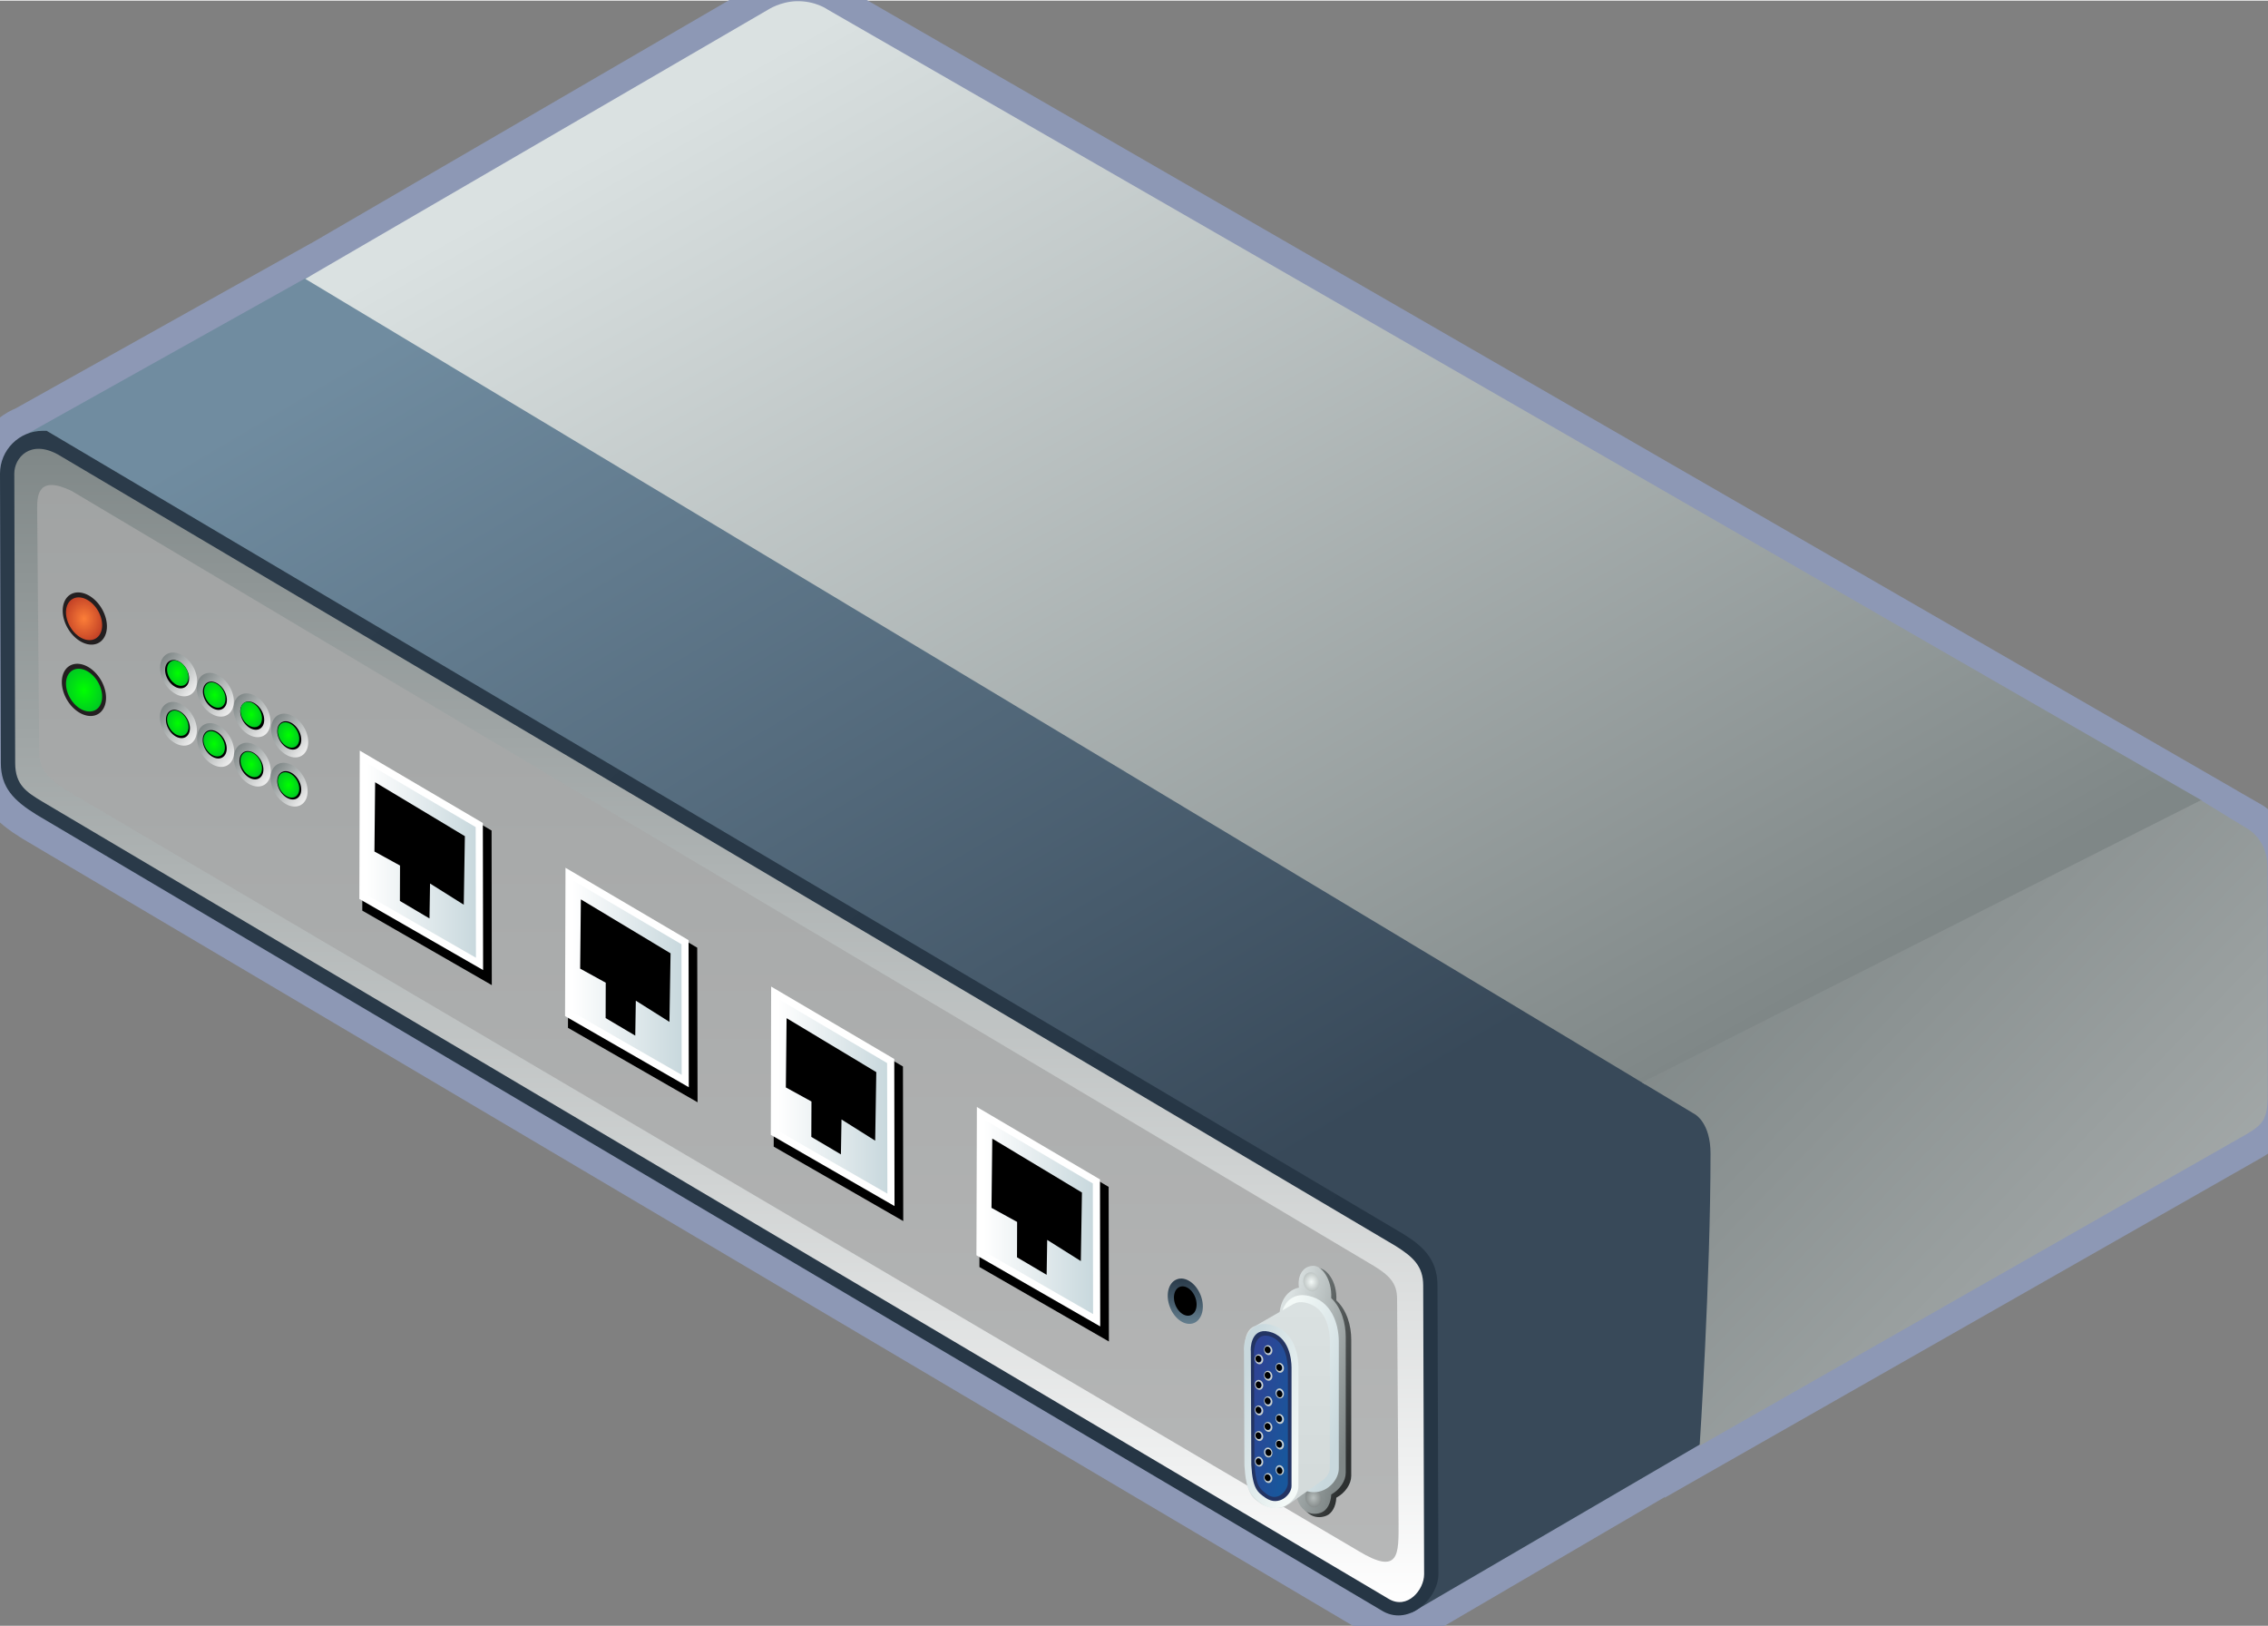 <svg xmlns="http://www.w3.org/2000/svg" xmlns:xlink="http://www.w3.org/1999/xlink" version="1.1" width="0.848" height="0.608" viewBox="0 0 61.086 43.763">
  <rect x="0" y="0" width="61.086" height="43.763" fill="#808080" stroke="none"/>
  <title><![CDATA[Load Balancer 3D]]></title>
  <g transform=" scale(1) ">
    <path xmlns="http://www.w3.org/2000/svg" d="  M61.078,29.314 C61.077,29.093 61.078,23.361 61.072,23.283 C61.048,22.539 60.49,22.274 60.49,22.274 L59.261,21.57 L59.263,21.566 L22.291,0.241 C22.291,0.241 21.962,0.001 21.444,0.016 C21.017,0.029 20.693,0.241 20.693,0.241 L8.363,7.411 L8.353,7.405 L0.747,11.658 C0.31,11.823 0,12.244 0,12.737 L0.023,20.527 C0.023,21.185 0.361,21.535 0.986,21.922 L37.263,43.38 C37.668,43.599 38.135,43.349 38.179,43.321 L45.782,38.876 C45.78,38.9 45.778,38.915 45.778,38.915 L60.49,30.535 C61.023,30.231 61.086,30.052 61.078,29.314 Z" style="stroke-width: 1.5; stroke: #8d98b5; stroke-dasharray: none; stroke-linecap: butt; stroke-linejoin: miter; fill: none; "/>
    <defs xmlns="http://www.w3.org/2000/svg" xmlns:xlink="http://www.w3.org/1999/xlink">
      <linearGradient id="grad3859">
        <stop offset="0%" stop-color="#384959" stop-opacity="1"/>
        <stop offset="100%" stop-color="#708ca0" stop-opacity="1"/>
      </linearGradient>
      <linearGradient xlink:href="#grad3859" id="grad3860" x1="0" y1="0" x2="0" y2="1" gradientTransform="rotate(135 .5 .5)" gradientUnits="objectBoundingBox">
  </linearGradient>
    </defs>
    <path xmlns="http://www.w3.org/2000/svg" d="  M8.353,7.405 L0.737,11.663 L36.437,32.887 L44.288,28.975 L8.353,7.405 Z" style="fill-rule: evenodd; fill: url(#grad3860); "/>
    <defs xmlns="http://www.w3.org/2000/svg" xmlns:xlink="http://www.w3.org/1999/xlink">
      <linearGradient id="grad3861">
        <stop offset="0%" stop-color="#384959" stop-opacity="1"/>
        <stop offset="100%" stop-color="#384959" stop-opacity="1"/>
      </linearGradient>
      <linearGradient xlink:href="#grad3861" id="grad3862" x1="0" y1="0" x2="0" y2="1" gradientTransform="rotate(135 .5 .5)" gradientUnits="objectBoundingBox">
  </linearGradient>
    </defs>
    <path xmlns="http://www.w3.org/2000/svg" d="  M38.519,42.736 C38.519,42.736 38.313,38.188 38.313,34.802 C38.313,33.98 37.901,33.753 37.901,33.753 L36.437,32.888 L36.389,32.912 L37.889,33.794 C37.889,33.794 38.3,34.022 38.3,34.843 C38.3,38.23 38.48,42.356 38.48,42.356 C38.48,42.356 38.563,42.869 38.081,43.375 C38.477,43.11 38.519,42.736 38.519,42.736 Z" style="fill-rule: evenodd; fill: url(#grad3862); "/>
    <defs xmlns="http://www.w3.org/2000/svg" xmlns:xlink="http://www.w3.org/1999/xlink">
      <linearGradient id="grad3863">
        <stop offset="0%" stop-color="#384959" stop-opacity="1"/>
        <stop offset="100%" stop-color="#384959" stop-opacity="1"/>
      </linearGradient>
      <linearGradient xlink:href="#grad3863" id="grad3864" x1="0" y1="0" x2="0" y2="1" gradientTransform="rotate(135 .5 .5)" gradientUnits="objectBoundingBox">
  </linearGradient>
    </defs>
    <path xmlns="http://www.w3.org/2000/svg" d="  M46.187,30.557 C46.108,30.192 45.96,29.998 45.842,29.897 L44.224,28.976 L36.373,32.888 L37.837,33.753 C37.837,33.753 38.249,33.98 38.249,34.802 C38.249,38.188 38.456,42.736 38.456,42.736 C38.456,42.736 38.416,43.139 38.02,43.405 C38.015,43.41 38.018,43.408 38.014,43.414 L46.064,38.718 C46.069,38.507 46.209,32.879 46.23,31.179 C46.234,30.924 46.215,30.721 46.187,30.557 Z" style="fill-rule: evenodd; fill: url(#grad3864); "/>
    <defs xmlns="http://www.w3.org/2000/svg" xmlns:xlink="http://www.w3.org/1999/xlink">
      <linearGradient id="grad3865">
        <stop offset="0%" stop-color="#263645" stop-opacity="1"/>
        <stop offset="100%" stop-color="#2b3b4a" stop-opacity="1"/>
      </linearGradient>
      <linearGradient xlink:href="#grad3865" id="grad3866" x1="0" y1="0" x2="0" y2="1" gradientTransform="rotate(135 .5 .5)" gradientUnits="objectBoundingBox">
  </linearGradient>
    </defs>
    <path xmlns="http://www.w3.org/2000/svg" d="  M0.986,21.923 C0.361,21.536 0.023,21.186 0.023,20.528 L0,12.738 C0,12.101 0.516,11.584 1.153,11.584 L1.256,11.584 L37.781,33.203 C38.261,33.501 38.717,33.848 38.717,34.598 L38.742,42.374 C38.742,43.011 37.972,43.763 37.263,43.381 L0.986,21.923 Z" style="fill-rule: evenodd; fill: url(#grad3866); "/>
    <defs xmlns="http://www.w3.org/2000/svg" xmlns:xlink="http://www.w3.org/1999/xlink">
      <linearGradient id="grad3867">
        <stop offset="0%" stop-color="#ffffff" stop-opacity="1"/>
        <stop offset="100%" stop-color="#7f8787" stop-opacity="1"/>
      </linearGradient>
      <linearGradient xlink:href="#grad3867" id="grad3868" x1="0" y1="0" x2="0" y2="1" gradientTransform="rotate(180 .5 .5)" gradientUnits="objectBoundingBox">
  </linearGradient>
    </defs>
    <path xmlns="http://www.w3.org/2000/svg" d="  M38.357,42.375 C38.357,42.8 37.904,43.334 37.408,43.042 L1.153,21.577 C0.716,21.315 0.409,21.124 0.409,20.528 L0.385,12.736 C0.385,12.312 0.811,11.812 1.557,12.22 L37.589,33.535 C38.059,33.83 38.332,34.077 38.332,34.598 L38.357,42.375 Z" style="fill-rule: evenodd; fill: url(#grad3868); "/>
    <defs xmlns="http://www.w3.org/2000/svg" xmlns:xlink="http://www.w3.org/1999/xlink">
      <linearGradient id="grad3869">
        <stop offset="0%" stop-color="#a7a8a8" stop-opacity="0.82"/>
        <stop offset="100%" stop-color="#a7a8a8" stop-opacity="0.82"/>
      </linearGradient>
      <linearGradient xlink:href="#grad3869" id="grad3870" x1="0" y1="0" x2="0" y2="1" gradientTransform="rotate(135 .5 .5)" gradientUnits="objectBoundingBox">
  </linearGradient>
    </defs>
    <path xmlns="http://www.w3.org/2000/svg" d="  M37.669,41.001 C37.669,41.816 37.703,42.426 36.584,41.746 L1.761,21.248 C1.355,20.976 1.056,20.739 1.056,20.249 L1.001,13.684 C1.001,13.335 1.015,12.763 1.931,13.204 L37.019,34.082 C37.405,34.323 37.629,34.528 37.629,34.955 L37.669,41.001 Z" style="fill-rule: evenodd; fill: url(#grad3870); "/>
    <defs xmlns="http://www.w3.org/2000/svg" xmlns:xlink="http://www.w3.org/1999/xlink">
      <linearGradient id="grad3871">
        <stop offset="0%" stop-color="#dae1e1" stop-opacity="1"/>
        <stop offset="100%" stop-color="#7f8787" stop-opacity="1"/>
      </linearGradient>
      <linearGradient xlink:href="#grad3871" id="grad3872" x1="0" y1="0" x2="0" y2="1" gradientTransform="rotate(315 .5 .5)" gradientUnits="objectBoundingBox">
  </linearGradient>
    </defs>
    <path xmlns="http://www.w3.org/2000/svg" d="  M22.291,0.24 C22.291,0.24 21.962,0 21.444,0.015 C21.017,0.029 20.693,0.24 20.693,0.24 L8.222,7.492 L44.319,29.189 L59.313,21.544 L22.291,0.24 Z" style="fill-rule: evenodd; fill: url(#grad3872); "/>
    <defs xmlns="http://www.w3.org/2000/svg" xmlns:xlink="http://www.w3.org/1999/xlink">
      <linearGradient id="grad3873">
        <stop offset="0%" stop-color="#a7acac" stop-opacity="1"/>
        <stop offset="100%" stop-color="#7f8787" stop-opacity="1"/>
      </linearGradient>
      <linearGradient xlink:href="#grad3873" id="grad3874" x1="0" y1="0" x2="0" y2="1" gradientTransform="rotate(135 .5 .5)" gradientUnits="objectBoundingBox">
  </linearGradient>
    </defs>
    <path xmlns="http://www.w3.org/2000/svg" d="  M46.071,31.044 C46.071,34.441 45.778,38.915 45.778,38.915 L60.49,30.535 C61.023,30.231 61.086,30.052 61.078,29.314 C61.076,29.093 61.078,23.36 61.071,23.282 C61.047,22.538 60.489,22.273 60.489,22.273 L59.278,21.532 L44.226,29.133 L45.656,29.992 C45.656,29.992 46.071,30.219 46.071,31.044 Z" style="fill-rule: evenodd; fill: url(#grad3874); "/>
    <defs xmlns="http://www.w3.org/2000/svg" xmlns:xlink="http://www.w3.org/1999/xlink">
      <linearGradient id="grad3875">
        <stop offset="0%" stop-color="#2d3030" stop-opacity="1"/>
        <stop offset="100%" stop-color="#7f8787" stop-opacity="1"/>
      </linearGradient>
      <linearGradient xlink:href="#grad3875" id="grad3876" x1="0" y1="0" x2="0" y2="1" gradientTransform="rotate(135 .5 .5)" gradientUnits="objectBoundingBox">
  </linearGradient>
    </defs>
    <path xmlns="http://www.w3.org/2000/svg" d="  M35.993,35 C35.993,35 35.993,34.999 35.993,34.999 C36.017,34.483 35.726,34.128 35.497,34.128 C35.268,34.128 35.087,34.3 35.087,34.612 C35.087,34.648 35.09,34.682 35.095,34.717 C34.944,34.748 34.816,34.827 34.722,34.949 C34.568,35.149 34.541,35.419 34.553,35.551 L34.569,39.074 L34.57,39.086 C34.612,39.76 34.753,39.992 35.033,40.194 C35.017,40.303 35.03,40.421 35.083,40.531 C35.22,40.816 35.489,40.897 35.727,40.798 C35.87,40.741 35.982,40.554 35.992,40.315 C36.235,40.184 36.394,39.944 36.394,39.729 L36.394,36.056 C36.394,35.684 36.281,35.273 35.993,35 Z" style="fill-rule: evenodd; fill: url(#grad3876); "/>
    <defs xmlns="http://www.w3.org/2000/svg" xmlns:xlink="http://www.w3.org/1999/xlink">
      <linearGradient id="grad3877">
        <stop offset="0%" stop-color="#7f8787" stop-opacity="1"/>
        <stop offset="100%" stop-color="#dae1e1" stop-opacity="1"/>
      </linearGradient>
      <linearGradient xlink:href="#grad3877" id="grad3878" x1="0" y1="0" x2="0" y2="1" gradientTransform="rotate(135 .5 .5)" gradientUnits="objectBoundingBox">
  </linearGradient>
    </defs>
    <path xmlns="http://www.w3.org/2000/svg" d="  M35.855,34.938 C35.855,34.938 35.855,34.938 35.855,34.937 C35.88,34.424 35.597,34.07 35.376,34.07 C35.154,34.07 34.977,34.242 34.977,34.552 C34.977,34.588 34.981,34.622 34.986,34.656 C34.84,34.688 34.717,34.766 34.624,34.888 C34.476,35.086 34.45,35.355 34.462,35.487 L34.477,38.992 L34.477,39.005 C34.519,39.676 34.655,39.906 34.927,40.106 C34.911,40.216 34.924,40.333 34.975,40.443 C35.11,40.726 35.366,40.806 35.599,40.709 C35.739,40.651 35.846,40.465 35.856,40.227 C36.091,40.096 36.246,39.859 36.246,39.644 L36.246,35.988 C36.245,35.618 36.135,35.209 35.855,34.938 Z" style="fill-rule: evenodd; fill: url(#grad3878); "/>
    <defs xmlns="http://www.w3.org/2000/svg">
      <radialGradient id="grad3879" cx="50%" cy="50%" r="100%">
        <stop offset="0%" stop-color="#f3f9f7" stop-opacity="1"/>
        <stop offset="100%" stop-color="#7f8787" stop-opacity="1"/>
      </radialGradient>
    </defs>
    <path xmlns="http://www.w3.org/2000/svg" d="  M35.527,34.444 C35.489,34.306 35.364,34.219 35.252,34.251 C35.138,34.282 35.077,34.42 35.115,34.559 C35.153,34.697 35.277,34.783 35.39,34.753 C35.504,34.721 35.565,34.583 35.527,34.444 Z" style="fill-rule: evenodd; fill: url(#grad3879); "/>
    <defs xmlns="http://www.w3.org/2000/svg">
      <radialGradient id="grad3880" cx="50%" cy="50%" r="100%">
        <stop offset="0%" stop-color="#b7bebd" stop-opacity="1"/>
        <stop offset="100%" stop-color="#4d5252" stop-opacity="1"/>
      </radialGradient>
    </defs>
    <path xmlns="http://www.w3.org/2000/svg" d="  M35.578,40.261 C35.54,40.123 35.418,40.036 35.304,40.068 C35.19,40.099 35.13,40.237 35.168,40.376 C35.206,40.514 35.329,40.6 35.442,40.569 C35.557,40.538 35.618,40.4 35.578,40.261 Z" style="fill-rule: evenodd; fill: url(#grad3880); "/>
    <defs xmlns="http://www.w3.org/2000/svg" xmlns:xlink="http://www.w3.org/1999/xlink">
      <linearGradient id="grad3881">
        <stop offset="0%" stop-color="#c8d8dd" stop-opacity="1"/>
        <stop offset="100%" stop-color="#f3f9f7" stop-opacity="1"/>
      </linearGradient>
      <linearGradient xlink:href="#grad3881" id="grad3882" x1="0" y1="0" x2="0" y2="1" gradientTransform="rotate(135 .5 .5)" gradientUnits="objectBoundingBox">
  </linearGradient>
    </defs>
    <path xmlns="http://www.w3.org/2000/svg" d="  M35.389,40.166 C35.258,40.166 35.128,40.124 35.008,40.042 C34.697,39.829 34.544,39.65 34.503,38.933 L34.502,38.921 L34.489,35.649 C34.477,35.526 34.502,35.274 34.632,35.09 C34.74,34.939 34.895,34.859 35.083,34.859 C35.136,34.859 35.192,34.866 35.252,34.88 C35.847,35.013 36.059,35.606 36.059,36.116 L36.059,39.53 C36.059,39.825 35.766,40.166 35.389,40.166 Z" style="fill-rule: evenodd; fill: url(#grad3882); "/>
    <defs xmlns="http://www.w3.org/2000/svg" xmlns:xlink="http://www.w3.org/1999/xlink">
      <linearGradient id="grad3883">
        <stop offset="0%" stop-color="#d3dada" stop-opacity="1"/>
        <stop offset="100%" stop-color="#dae1e1" stop-opacity="1"/>
      </linearGradient>
      <linearGradient xlink:href="#grad3883" id="grad3884" x1="0" y1="0" x2="0" y2="1" gradientTransform="rotate(180 .5 .5)" gradientUnits="objectBoundingBox">
  </linearGradient>
    </defs>
    <path xmlns="http://www.w3.org/2000/svg" d="  M35.164,35.062 C35.031,35.033 34.932,35.049 34.857,35.09 L34.857,35.087 L33.824,35.681 L33.824,35.684 C33.521,35.765 33.522,36.198 33.532,36.233 L33.545,39.546 C33.585,40.214 33.723,40.314 33.965,40.474 C34.146,40.594 34.47,40.624 34.606,40.548 L34.772,40.45 L35.557,39.886 C35.57,39.878 35.582,39.872 35.593,39.865 L35.594,39.865 C35.728,39.779 35.817,39.637 35.817,39.52 L35.817,36.076 C35.816,35.837 35.746,35.19 35.164,35.062 Z" style="fill-rule: evenodd; fill: url(#grad3884); "/>
    <defs xmlns="http://www.w3.org/2000/svg" xmlns:xlink="http://www.w3.org/1999/xlink">
      <linearGradient id="grad3885">
        <stop offset="0%" stop-color="#c8d8dd" stop-opacity="1"/>
        <stop offset="100%" stop-color="#f3f9f7" stop-opacity="1"/>
      </linearGradient>
      <linearGradient xlink:href="#grad3885" id="grad3886" x1="0" y1="0" x2="0" y2="1" gradientTransform="rotate(315 .5 .5)" gradientUnits="objectBoundingBox">
  </linearGradient>
    </defs>
    <path xmlns="http://www.w3.org/2000/svg" d="  M34.346,40.597 C34.222,40.597 34.103,40.559 33.991,40.482 C33.697,40.282 33.555,40.115 33.517,39.446 L33.517,39.434 L33.505,36.373 C33.494,36.259 33.516,36.023 33.639,35.851 C33.739,35.71 33.885,35.636 34.06,35.636 C34.109,35.636 34.163,35.642 34.217,35.654 C34.775,35.779 34.972,36.334 34.972,36.812 L34.972,40.004 C34.972,40.278 34.7,40.597 34.346,40.597 Z" style="fill-rule: evenodd; fill: url(#grad3886); "/>
    <path xmlns="http://www.w3.org/2000/svg" d="  M34.786,40.004 C34.786,40.231 34.445,40.562 34.093,40.322 C33.868,40.169 33.739,40.073 33.702,39.434 L33.69,36.366 C33.678,36.326 33.678,35.728 34.177,35.842 C34.721,35.963 34.786,36.584 34.786,36.812 L34.786,40.004 L34.786,40.004 Z" style="fill-rule: evenodd; fill: #233463; "/>
    <defs xmlns="http://www.w3.org/2000/svg" xmlns:xlink="http://www.w3.org/1999/xlink">
      <linearGradient id="grad3887">
        <stop offset="0%" stop-color="#2e4495" stop-opacity="1"/>
        <stop offset="100%" stop-color="#18579c" stop-opacity="1"/>
      </linearGradient>
      <linearGradient xlink:href="#grad3887" id="grad3888" x1="0" y1="0" x2="0" y2="1" gradientTransform="rotate(315 .5 .5)" gradientUnits="objectBoundingBox">
  </linearGradient>
    </defs>
    <path xmlns="http://www.w3.org/2000/svg" d="  M34.688,39.912 C34.688,40.129 34.405,40.444 34.111,40.214 C33.923,40.07 33.816,39.978 33.786,39.371 L33.776,36.461 C33.765,36.423 33.765,35.855 34.181,35.962 C34.633,36.078 34.688,36.667 34.688,36.884 L34.688,39.912 L34.688,39.912 Z" style="fill-rule: evenodd; fill: url(#grad3888); "/>
    <defs xmlns="http://www.w3.org/2000/svg">
      <radialGradient id="grad3889" cx="50%" cy="50%" r="100%">
        <stop offset="0%" stop-color="#f3f9f7" stop-opacity="1"/>
        <stop offset="100%" stop-color="#7f8787" stop-opacity="1"/>
      </radialGradient>
    </defs>
    <path xmlns="http://www.w3.org/2000/svg" d="  M34.019,39.313 C33.998,39.24 33.934,39.195 33.875,39.212 C33.815,39.227 33.784,39.3 33.803,39.372 C33.824,39.446 33.889,39.489 33.947,39.473 C34.006,39.458 34.039,39.384 34.019,39.313 Z M33.93,39.427 C33.89,39.438 33.847,39.407 33.834,39.358 C33.82,39.31 33.842,39.262 33.881,39.251 C33.921,39.239 33.965,39.269 33.978,39.319 C33.991,39.367 33.971,39.416 33.93,39.427 Z" style="fill-rule: evenodd; fill: url(#grad3889); "/>
    <path xmlns="http://www.w3.org/2000/svg" d="  M33.873,39.258 A0.091,0.073 74.561 1,1 33.826,39.365 A0.091,0.073 74.561 0,1 33.873,39.258 Z" style="fill-rule: evenodd; fill: #000000; "/>
    <defs xmlns="http://www.w3.org/2000/svg">
      <radialGradient id="grad3890" cx="50%" cy="50%" r="100%">
        <stop offset="0%" stop-color="#f3f9f7" stop-opacity="1"/>
        <stop offset="100%" stop-color="#7f8787" stop-opacity="1"/>
      </radialGradient>
    </defs>
    <path xmlns="http://www.w3.org/2000/svg" d="  M34.019,38.623 C33.998,38.551 33.934,38.507 33.875,38.522 C33.815,38.538 33.784,38.611 33.803,38.684 C33.824,38.755 33.889,38.8 33.947,38.785 C34.006,38.769 34.039,38.695 34.019,38.623 Z M33.93,38.737 C33.89,38.749 33.847,38.719 33.834,38.669 C33.82,38.622 33.842,38.573 33.881,38.561 C33.921,38.55 33.965,38.58 33.978,38.629 C33.992,38.678 33.971,38.726 33.93,38.737 Z" style="fill-rule: evenodd; fill: url(#grad3890); "/>
    <path xmlns="http://www.w3.org/2000/svg" d="  M33.867,38.556 A0.091,0.074 74.621 1,1 33.82,38.663 A0.091,0.074 74.621 0,1 33.867,38.556 Z" style="fill-rule: evenodd; fill: #000000; "/>
    <defs xmlns="http://www.w3.org/2000/svg">
      <radialGradient id="grad3891" cx="50%" cy="50%" r="100%">
        <stop offset="0%" stop-color="#f3f9f7" stop-opacity="1"/>
        <stop offset="100%" stop-color="#7f8787" stop-opacity="1"/>
      </radialGradient>
    </defs>
    <path xmlns="http://www.w3.org/2000/svg" d="  M34.019,37.935 C33.998,37.863 33.934,37.817 33.875,37.834 C33.815,37.849 33.784,37.922 33.803,37.994 C33.824,38.067 33.889,38.112 33.947,38.096 C34.007,38.078 34.039,38.006 34.019,37.935 Z M33.93,38.049 C33.89,38.059 33.847,38.029 33.834,37.98 C33.82,37.933 33.842,37.884 33.881,37.873 C33.921,37.861 33.965,37.892 33.978,37.94 C33.992,37.989 33.971,38.037 33.93,38.049 Z" style="fill-rule: evenodd; fill: url(#grad3891); "/>
    <path xmlns="http://www.w3.org/2000/svg" d="  M33.867,37.867 A0.091,0.074 74.621 1,1 33.82,37.975 A0.091,0.074 74.621 0,1 33.867,37.867 Z" style="fill-rule: evenodd; fill: #000000; "/>
    <defs xmlns="http://www.w3.org/2000/svg">
      <radialGradient id="grad3892" cx="50%" cy="50%" r="100%">
        <stop offset="0%" stop-color="#f3f9f7" stop-opacity="1"/>
        <stop offset="100%" stop-color="#7f8787" stop-opacity="1"/>
      </radialGradient>
    </defs>
    <path xmlns="http://www.w3.org/2000/svg" d="  M34.019,37.246 C33.998,37.174 33.934,37.129 33.875,37.145 C33.815,37.161 33.784,37.233 33.803,37.305 C33.824,37.379 33.889,37.423 33.947,37.406 C34.007,37.39 34.039,37.318 34.019,37.246 Z M33.93,37.36 C33.89,37.371 33.847,37.34 33.834,37.291 C33.82,37.244 33.842,37.195 33.881,37.184 C33.921,37.172 33.965,37.203 33.978,37.252 C33.992,37.3 33.971,37.349 33.93,37.36 Z" style="fill-rule: evenodd; fill: url(#grad3892); "/>
    <path xmlns="http://www.w3.org/2000/svg" d="  M33.873,37.191 A0.091,0.073 74.561 1,1 33.826,37.298 A0.091,0.073 74.561 0,1 33.873,37.191 Z" style="fill-rule: evenodd; fill: #000000; "/>
    <defs xmlns="http://www.w3.org/2000/svg">
      <radialGradient id="grad3893" cx="50%" cy="50%" r="100%">
        <stop offset="0%" stop-color="#f3f9f7" stop-opacity="1"/>
        <stop offset="100%" stop-color="#7f8787" stop-opacity="1"/>
      </radialGradient>
    </defs>
    <path xmlns="http://www.w3.org/2000/svg" d="  M34.019,36.556 C33.998,36.484 33.934,36.44 33.875,36.456 C33.815,36.472 33.784,36.544 33.803,36.617 C33.824,36.689 33.889,36.733 33.947,36.718 C34.006,36.702 34.039,36.63 34.019,36.556 Z M33.93,36.67 C33.89,36.682 33.847,36.652 33.834,36.603 C33.82,36.555 33.842,36.506 33.881,36.494 C33.921,36.483 33.965,36.514 33.978,36.563 C33.992,36.612 33.971,36.661 33.93,36.67 Z" style="fill-rule: evenodd; fill: url(#grad3893); "/>
    <path xmlns="http://www.w3.org/2000/svg" d="  M33.867,36.489 A0.091,0.074 74.621 1,1 33.82,36.597 A0.091,0.074 74.621 0,1 33.867,36.489 Z" style="fill-rule: evenodd; fill: #000000; "/>
    <defs xmlns="http://www.w3.org/2000/svg">
      <radialGradient id="grad3894" cx="50%" cy="50%" r="100%">
        <stop offset="0%" stop-color="#f3f9f7" stop-opacity="1"/>
        <stop offset="100%" stop-color="#7f8787" stop-opacity="1"/>
      </radialGradient>
    </defs>
    <path xmlns="http://www.w3.org/2000/svg" d="  M34.577,39.541 C34.557,39.469 34.492,39.425 34.434,39.441 C34.374,39.457 34.343,39.529 34.362,39.602 C34.382,39.673 34.447,39.718 34.505,39.703 C34.565,39.686 34.596,39.614 34.577,39.541 Z M34.488,39.656 C34.447,39.667 34.405,39.638 34.391,39.589 C34.377,39.54 34.4,39.492 34.438,39.481 C34.477,39.469 34.52,39.499 34.535,39.548 C34.548,39.598 34.528,39.644 34.488,39.656 Z" style="fill-rule: evenodd; fill: url(#grad3894); "/>
    <path xmlns="http://www.w3.org/2000/svg" d="  M34.439,39.501 A0.091,0.074 74.502 1,1 34.392,39.608 A0.091,0.074 74.502 0,1 34.439,39.501 Z" style="fill-rule: evenodd; fill: #000000; "/>
    <defs xmlns="http://www.w3.org/2000/svg">
      <radialGradient id="grad3895" cx="50%" cy="50%" r="100%">
        <stop offset="0%" stop-color="#f3f9f7" stop-opacity="1"/>
        <stop offset="100%" stop-color="#7f8787" stop-opacity="1"/>
      </radialGradient>
    </defs>
    <path xmlns="http://www.w3.org/2000/svg" d="  M34.577,38.853 C34.557,38.78 34.492,38.736 34.434,38.752 C34.374,38.767 34.343,38.84 34.362,38.912 C34.382,38.985 34.447,39.03 34.505,39.014 C34.565,38.997 34.596,38.925 34.577,38.853 Z M34.488,38.967 C34.447,38.978 34.405,38.949 34.391,38.9 C34.377,38.851 34.4,38.803 34.438,38.791 C34.477,38.779 34.52,38.81 34.535,38.859 C34.548,38.908 34.528,38.956 34.488,38.967 Z" style="fill-rule: evenodd; fill: url(#grad3895); "/>
    <path xmlns="http://www.w3.org/2000/svg" d="  M34.425,38.786 A0.091,0.074 74.621 1,1 34.378,38.894 A0.091,0.074 74.621 0,1 34.425,38.786 Z" style="fill-rule: evenodd; fill: #000000; "/>
    <defs xmlns="http://www.w3.org/2000/svg">
      <radialGradient id="grad3896" cx="50%" cy="50%" r="100%">
        <stop offset="0%" stop-color="#f3f9f7" stop-opacity="1"/>
        <stop offset="100%" stop-color="#7f8787" stop-opacity="1"/>
      </radialGradient>
    </defs>
    <path xmlns="http://www.w3.org/2000/svg" d="  M34.577,38.164 C34.557,38.093 34.492,38.047 34.434,38.063 C34.374,38.079 34.343,38.151 34.362,38.223 C34.382,38.297 34.447,38.341 34.505,38.324 C34.565,38.309 34.596,38.236 34.577,38.164 Z M34.488,38.279 C34.447,38.29 34.405,38.26 34.391,38.21 C34.377,38.162 34.4,38.114 34.438,38.103 C34.477,38.091 34.52,38.122 34.535,38.17 C34.548,38.219 34.528,38.267 34.488,38.279 Z" style="fill-rule: evenodd; fill: url(#grad3896); "/>
    <path xmlns="http://www.w3.org/2000/svg" d="  M34.425,38.097 A0.091,0.074 74.621 1,1 34.378,38.205 A0.091,0.074 74.621 0,1 34.425,38.097 Z" style="fill-rule: evenodd; fill: #000000; "/>
    <defs xmlns="http://www.w3.org/2000/svg">
      <radialGradient id="grad3897" cx="50%" cy="50%" r="100%">
        <stop offset="0%" stop-color="#f3f9f7" stop-opacity="1"/>
        <stop offset="100%" stop-color="#7f8787" stop-opacity="1"/>
      </radialGradient>
    </defs>
    <path xmlns="http://www.w3.org/2000/svg" d="  M34.577,37.475 C34.557,37.403 34.492,37.358 34.434,37.375 C34.374,37.391 34.343,37.462 34.362,37.535 C34.382,37.608 34.447,37.651 34.505,37.636 C34.565,37.62 34.596,37.548 34.577,37.475 Z M34.488,37.589 C34.447,37.601 34.405,37.571 34.391,37.522 C34.377,37.474 34.4,37.425 34.438,37.414 C34.477,37.403 34.52,37.432 34.535,37.482 C34.548,37.531 34.528,37.578 34.488,37.589 Z" style="fill-rule: evenodd; fill: url(#grad3897); "/>
    <path xmlns="http://www.w3.org/2000/svg" d="  M34.439,37.434 A0.091,0.074 74.502 1,1 34.392,37.541 A0.091,0.074 74.502 0,1 34.439,37.434 Z" style="fill-rule: evenodd; fill: #000000; "/>
    <defs xmlns="http://www.w3.org/2000/svg">
      <radialGradient id="grad3898" cx="50%" cy="50%" r="100%">
        <stop offset="0%" stop-color="#f3f9f7" stop-opacity="1"/>
        <stop offset="100%" stop-color="#7f8787" stop-opacity="1"/>
      </radialGradient>
    </defs>
    <path xmlns="http://www.w3.org/2000/svg" d="  M34.577,36.786 C34.557,36.714 34.492,36.669 34.434,36.685 C34.374,36.702 34.343,36.774 34.362,36.846 C34.382,36.918 34.447,36.963 34.505,36.947 C34.565,36.931 34.596,36.858 34.577,36.786 Z M34.488,36.901 C34.447,36.912 34.405,36.882 34.391,36.833 C34.377,36.785 34.4,36.736 34.438,36.724 C34.477,36.713 34.52,36.743 34.535,36.792 C34.548,36.842 34.528,36.889 34.488,36.901 Z" style="fill-rule: evenodd; fill: url(#grad3898); "/>
    <path xmlns="http://www.w3.org/2000/svg" d="  M34.426,36.719 A0.091,0.075 74.621 1,1 34.378,36.827 A0.091,0.075 74.621 0,1 34.426,36.719 Z" style="fill-rule: evenodd; fill: #000000; "/>
    <defs xmlns="http://www.w3.org/2000/svg">
      <radialGradient id="grad3899" cx="50%" cy="50%" r="100%">
        <stop offset="0%" stop-color="#f3f9f7" stop-opacity="1"/>
        <stop offset="100%" stop-color="#7f8787" stop-opacity="1"/>
      </radialGradient>
    </defs>
    <path xmlns="http://www.w3.org/2000/svg" d="  M34.265,39.755 C34.245,39.682 34.181,39.637 34.123,39.654 C34.063,39.67 34.031,39.742 34.05,39.815 C34.069,39.887 34.135,39.931 34.194,39.916 C34.253,39.899 34.285,39.827 34.265,39.755 Z M34.176,39.869 C34.136,39.88 34.093,39.85 34.079,39.801 C34.066,39.753 34.087,39.704 34.127,39.694 C34.166,39.682 34.21,39.712 34.223,39.761 C34.237,39.81 34.216,39.858 34.176,39.869 Z" style="fill-rule: evenodd; fill: url(#grad3899); "/>
    <path xmlns="http://www.w3.org/2000/svg" d="  M34.114,39.688 A0.091,0.076 74.621 1,1 34.066,39.796 A0.091,0.076 74.621 0,1 34.114,39.688 Z" style="fill-rule: evenodd; fill: #000000; "/>
    <defs xmlns="http://www.w3.org/2000/svg">
      <radialGradient id="grad3900" cx="50%" cy="50%" r="100%">
        <stop offset="0%" stop-color="#f3f9f7" stop-opacity="1"/>
        <stop offset="100%" stop-color="#7f8787" stop-opacity="1"/>
      </radialGradient>
    </defs>
    <path xmlns="http://www.w3.org/2000/svg" d="  M34.265,39.068 C34.245,38.994 34.181,38.949 34.123,38.966 C34.063,38.982 34.031,39.054 34.05,39.126 C34.069,39.2 34.135,39.243 34.194,39.227 C34.253,39.212 34.285,39.139 34.265,39.068 Z M34.176,39.18 C34.136,39.191 34.093,39.161 34.079,39.112 C34.066,39.064 34.087,39.016 34.127,39.005 C34.166,38.993 34.21,39.024 34.223,39.073 C34.237,39.121 34.216,39.169 34.176,39.18 Z" style="fill-rule: evenodd; fill: url(#grad3900); "/>
    <path xmlns="http://www.w3.org/2000/svg" d="  M34.142,39.012 A0.091,0.076 74.687 1,1 34.093,39.12 A0.091,0.076 74.687 0,1 34.142,39.012 Z" style="fill-rule: evenodd; fill: #000000; "/>
    <defs xmlns="http://www.w3.org/2000/svg">
      <radialGradient id="grad3901" cx="50%" cy="50%" r="100%">
        <stop offset="0%" stop-color="#f3f9f7" stop-opacity="1"/>
        <stop offset="100%" stop-color="#7f8787" stop-opacity="1"/>
      </radialGradient>
    </defs>
    <path xmlns="http://www.w3.org/2000/svg" d="  M34.265,38.377 C34.245,38.306 34.181,38.261 34.123,38.276 C34.063,38.292 34.031,38.365 34.05,38.438 C34.069,38.51 34.135,38.554 34.194,38.539 C34.253,38.522 34.285,38.45 34.265,38.377 Z M34.176,38.492 C34.136,38.504 34.093,38.473 34.079,38.424 C34.066,38.375 34.087,38.327 34.127,38.315 C34.166,38.305 34.21,38.334 34.223,38.383 C34.237,38.433 34.216,38.48 34.176,38.492 Z" style="fill-rule: evenodd; fill: url(#grad3901); "/>
    <path xmlns="http://www.w3.org/2000/svg" d="  M34.114,38.309 A0.091,0.076 74.621 1,1 34.066,38.418 A0.091,0.076 74.621 0,1 34.114,38.309 Z" style="fill-rule: evenodd; fill: #000000; "/>
    <defs xmlns="http://www.w3.org/2000/svg">
      <radialGradient id="grad3902" cx="50%" cy="50%" r="100%">
        <stop offset="0%" stop-color="#f3f9f7" stop-opacity="1"/>
        <stop offset="100%" stop-color="#7f8787" stop-opacity="1"/>
      </radialGradient>
    </defs>
    <path xmlns="http://www.w3.org/2000/svg" d="  M34.265,37.689 C34.245,37.616 34.181,37.571 34.123,37.588 C34.063,37.603 34.031,37.676 34.05,37.748 C34.069,37.821 34.135,37.866 34.194,37.85 C34.253,37.832 34.285,37.76 34.265,37.689 Z M34.176,37.803 C34.136,37.813 34.093,37.784 34.079,37.735 C34.066,37.685 34.087,37.638 34.127,37.627 C34.166,37.615 34.21,37.645 34.223,37.694 C34.237,37.744 34.216,37.791 34.176,37.803 Z" style="fill-rule: evenodd; fill: url(#grad3902); "/>
    <path xmlns="http://www.w3.org/2000/svg" d="  M34.114,37.621 A0.091,0.076 74.621 1,1 34.066,37.729 A0.091,0.076 74.621 0,1 34.114,37.621 Z" style="fill-rule: evenodd; fill: #000000; "/>
    <defs xmlns="http://www.w3.org/2000/svg">
      <radialGradient id="grad3903" cx="50%" cy="50%" r="100%">
        <stop offset="0%" stop-color="#f3f9f7" stop-opacity="1"/>
        <stop offset="100%" stop-color="#7f8787" stop-opacity="1"/>
      </radialGradient>
    </defs>
    <path xmlns="http://www.w3.org/2000/svg" d="  M34.265,37.001 C34.245,36.927 34.181,36.883 34.123,36.899 C34.063,36.915 34.031,36.987 34.05,37.059 C34.069,37.133 34.135,37.177 34.194,37.161 C34.253,37.144 34.285,37.072 34.265,37.001 Z M34.176,37.113 C34.136,37.125 34.093,37.094 34.079,37.045 C34.066,36.998 34.087,36.949 34.127,36.938 C34.166,36.926 34.21,36.957 34.223,37.006 C34.237,37.054 34.216,37.102 34.176,37.113 Z" style="fill-rule: evenodd; fill: url(#grad3903); "/>
    <path xmlns="http://www.w3.org/2000/svg" d="  M34.114,36.933 A0.091,0.076 74.621 1,1 34.066,37.041 A0.091,0.076 74.621 0,1 34.114,36.933 Z" style="fill-rule: evenodd; fill: #000000; "/>
    <defs xmlns="http://www.w3.org/2000/svg">
      <radialGradient id="grad3904" cx="50%" cy="50%" r="100%">
        <stop offset="0%" stop-color="#f3f9f7" stop-opacity="1"/>
        <stop offset="100%" stop-color="#7f8787" stop-opacity="1"/>
      </radialGradient>
    </defs>
    <path xmlns="http://www.w3.org/2000/svg" d="  M34.265,36.31 C34.245,36.239 34.181,36.194 34.123,36.211 C34.063,36.227 34.031,36.298 34.05,36.37 C34.069,36.443 34.135,36.487 34.194,36.472 C34.253,36.455 34.285,36.383 34.265,36.31 Z M34.176,36.425 C34.136,36.437 34.093,36.406 34.079,36.357 C34.066,36.308 34.087,36.26 34.127,36.25 C34.166,36.238 34.21,36.268 34.223,36.317 C34.237,36.366 34.216,36.413 34.176,36.425 Z" style="fill-rule: evenodd; fill: url(#grad3904); "/>
    <path xmlns="http://www.w3.org/2000/svg" d="  M34.114,36.244 A0.091,0.076 74.621 1,1 34.066,36.352 A0.091,0.076 74.621 0,1 34.114,36.244 Z" style="fill-rule: evenodd; fill: #000000; "/>
    <defs xmlns="http://www.w3.org/2000/svg" xmlns:xlink="http://www.w3.org/1999/xlink">
      <linearGradient id="grad3905">
        <stop offset="0%" stop-color="#ededed" stop-opacity="1"/>
        <stop offset="100%" stop-color="#7f8787" stop-opacity="1"/>
      </linearGradient>
      <linearGradient xlink:href="#grad3905" id="grad3906" x1="0" y1="0" x2="0" y2="1" gradientTransform="rotate(135 .5 .5)" gradientUnits="objectBoundingBox">
  </linearGradient>
    </defs>
    <path xmlns="http://www.w3.org/2000/svg" d="  M7.178,20.348 C7.356,20.648 7.327,20.993 7.116,21.119 C6.906,21.242 6.592,21.101 6.414,20.799 C6.236,20.5 6.263,20.155 6.475,20.03 C6.686,19.905 7,20.047 7.178,20.348 Z" style="fill-rule: evenodd; fill: url(#grad3906); "/>
    <defs xmlns="http://www.w3.org/2000/svg" xmlns:xlink="http://www.w3.org/1999/xlink">
      <linearGradient id="grad3907">
        <stop offset="0%" stop-color="#ededed" stop-opacity="1"/>
        <stop offset="100%" stop-color="#7f8787" stop-opacity="1"/>
      </linearGradient>
      <linearGradient xlink:href="#grad3907" id="grad3908" x1="0" y1="0" x2="0" y2="1" gradientTransform="rotate(135 .5 .5)" gradientUnits="objectBoundingBox">
  </linearGradient>
    </defs>
    <path xmlns="http://www.w3.org/2000/svg" d="  M7.168,19.018 C7.347,19.319 7.319,19.664 7.109,19.79 C6.897,19.913 6.583,19.771 6.405,19.47 C6.227,19.171 6.254,18.826 6.467,18.701 C6.678,18.575 6.991,18.718 7.168,19.018 Z" style="fill-rule: evenodd; fill: url(#grad3908); "/>
    <defs xmlns="http://www.w3.org/2000/svg" xmlns:xlink="http://www.w3.org/1999/xlink">
      <linearGradient id="grad3909">
        <stop offset="0%" stop-color="#ededed" stop-opacity="1"/>
        <stop offset="100%" stop-color="#7f8787" stop-opacity="1"/>
      </linearGradient>
      <linearGradient xlink:href="#grad3909" id="grad3910" x1="0" y1="0" x2="0" y2="1" gradientTransform="rotate(135 .5 .5)" gradientUnits="objectBoundingBox">
  </linearGradient>
    </defs>
    <path xmlns="http://www.w3.org/2000/svg" d="  M8.185,19.564 C8.363,19.864 8.334,20.21 8.123,20.335 C7.912,20.459 7.599,20.317 7.42,20.015 C7.243,19.716 7.271,19.371 7.481,19.247 C7.693,19.12 8.007,19.265 8.185,19.564 Z" style="fill-rule: evenodd; fill: url(#grad3910); "/>
    <defs xmlns="http://www.w3.org/2000/svg" xmlns:xlink="http://www.w3.org/1999/xlink">
      <linearGradient id="grad3911">
        <stop offset="0%" stop-color="#ededed" stop-opacity="1"/>
        <stop offset="100%" stop-color="#7f8787" stop-opacity="1"/>
      </linearGradient>
      <linearGradient xlink:href="#grad3911" id="grad3912" x1="0" y1="0" x2="0" y2="1" gradientTransform="rotate(135 .5 .5)" gradientUnits="objectBoundingBox">
  </linearGradient>
    </defs>
    <path xmlns="http://www.w3.org/2000/svg" d="  M8.168,20.887 C8.346,21.188 8.318,21.532 8.107,21.658 C7.896,21.782 7.582,21.639 7.405,21.338 C7.228,21.039 7.254,20.695 7.465,20.57 C7.676,20.444 7.99,20.587 8.168,20.887 Z" style="fill-rule: evenodd; fill: url(#grad3912); "/>
    <defs xmlns="http://www.w3.org/2000/svg" xmlns:xlink="http://www.w3.org/1999/xlink">
      <linearGradient id="grad3913">
        <stop offset="0%" stop-color="#ededed" stop-opacity="1"/>
        <stop offset="100%" stop-color="#7f8787" stop-opacity="1"/>
      </linearGradient>
      <linearGradient xlink:href="#grad3913" id="grad3914" x1="0" y1="0" x2="0" y2="1" gradientTransform="rotate(135 .5 .5)" gradientUnits="objectBoundingBox">
  </linearGradient>
    </defs>
    <path xmlns="http://www.w3.org/2000/svg" d="  M6.189,19.82 C6.367,20.12 6.339,20.465 6.128,20.59 C5.918,20.714 5.605,20.572 5.426,20.27 C5.248,19.971 5.276,19.627 5.487,19.502 C5.699,19.376 6.012,19.52 6.189,19.82 Z" style="fill-rule: evenodd; fill: url(#grad3914); "/>
    <defs xmlns="http://www.w3.org/2000/svg" xmlns:xlink="http://www.w3.org/1999/xlink">
      <linearGradient id="grad3915">
        <stop offset="0%" stop-color="#ededed" stop-opacity="1"/>
        <stop offset="100%" stop-color="#7f8787" stop-opacity="1"/>
      </linearGradient>
      <linearGradient xlink:href="#grad3915" id="grad3916" x1="0" y1="0" x2="0" y2="1" gradientTransform="rotate(135 .5 .5)" gradientUnits="objectBoundingBox">
  </linearGradient>
    </defs>
    <path xmlns="http://www.w3.org/2000/svg" d="  M6.181,18.466 C6.359,18.766 6.332,19.111 6.12,19.236 C5.909,19.36 5.595,19.218 5.417,18.916 C5.239,18.616 5.266,18.272 5.478,18.148 C5.689,18.023 6.003,18.166 6.181,18.466 Z" style="fill-rule: evenodd; fill: url(#grad3916); "/>
    <defs xmlns="http://www.w3.org/2000/svg" xmlns:xlink="http://www.w3.org/1999/xlink">
      <linearGradient id="grad3917">
        <stop offset="0%" stop-color="#ededed" stop-opacity="1"/>
        <stop offset="100%" stop-color="#7f8787" stop-opacity="1"/>
      </linearGradient>
      <linearGradient xlink:href="#grad3917" id="grad3918" x1="0" y1="0" x2="0" y2="1" gradientTransform="rotate(135 .5 .5)" gradientUnits="objectBoundingBox">
  </linearGradient>
    </defs>
    <path xmlns="http://www.w3.org/2000/svg" d="  M5.193,17.919 C5.369,18.22 5.341,18.565 5.131,18.689 C4.919,18.814 4.607,18.671 4.428,18.37 C4.25,18.07 4.278,17.726 4.489,17.601 C4.7,17.476 5.014,17.618 5.193,17.919 Z" style="fill-rule: evenodd; fill: url(#grad3918); "/>
    <path xmlns="http://www.w3.org/2000/svg" d="  M8.039,20.985 A0.288,0.409 149.555 1,1 7.583,20.778 A0.288,0.409 149.555 0,1 8.039,20.985 Z" style="fill-rule: evenodd; fill: #000000; "/>
    <path xmlns="http://www.w3.org/2000/svg" d="  M7.018,20.444 A0.286,0.409 149.375 1,1 6.563,20.238 A0.286,0.409 149.375 0,1 7.018,20.444 Z" style="fill-rule: evenodd; fill: #000000; "/>
    <path xmlns="http://www.w3.org/2000/svg" d="  M6.03,19.88 A0.287,0.41 149.442 1,1 5.574,19.673 A0.287,0.41 149.442 0,1 6.03,19.88 Z" style="fill-rule: evenodd; fill: #000000; "/>
    <defs xmlns="http://www.w3.org/2000/svg" xmlns:xlink="http://www.w3.org/1999/xlink">
      <linearGradient id="grad3919">
        <stop offset="0%" stop-color="#ededed" stop-opacity="1"/>
        <stop offset="100%" stop-color="#7f8787" stop-opacity="1"/>
      </linearGradient>
      <linearGradient xlink:href="#grad3919" id="grad3920" x1="0" y1="0" x2="0" y2="1" gradientTransform="rotate(135 .5 .5)" gradientUnits="objectBoundingBox">
  </linearGradient>
    </defs>
    <path xmlns="http://www.w3.org/2000/svg" d="  M5.187,19.248 C5.364,19.549 5.336,19.893 5.125,20.018 C4.914,20.142 4.602,20 4.423,19.699 C4.245,19.399 4.273,19.055 4.484,18.931 C4.695,18.805 5.009,18.947 5.187,19.248 Z" style="fill-rule: evenodd; fill: url(#grad3920); "/>
    <path xmlns="http://www.w3.org/2000/svg" d="  M5.04,19.333 A0.287,0.409 149.55 1,1 4.585,19.126 A0.287,0.409 149.55 0,1 5.04,19.333 Z" style="fill-rule: evenodd; fill: #000000; "/>
    <path xmlns="http://www.w3.org/2000/svg" d="  M8.039,19.641 A0.288,0.409 149.522 1,1 7.583,19.435 A0.288,0.409 149.522 0,1 8.039,19.641 Z" style="fill-rule: evenodd; fill: #000000; "/>
    <path xmlns="http://www.w3.org/2000/svg" d="  M7.04,19.109 A0.286,0.409 149.437 1,1 6.585,18.902 A0.286,0.409 149.437 0,1 7.04,19.109 Z" style="fill-rule: evenodd; fill: #000000; "/>
    <path xmlns="http://www.w3.org/2000/svg" d="  M6.036,18.574 A0.287,0.409 149.383 1,1 5.58,18.367 A0.287,0.409 149.383 0,1 6.036,18.574 Z" style="fill-rule: evenodd; fill: #000000; "/>
    <path xmlns="http://www.w3.org/2000/svg" d="  M5.019,17.991 A0.288,0.409 149.455 1,1 4.563,17.785 A0.288,0.409 149.455 0,1 5.019,17.991 Z" style="fill-rule: evenodd; fill: #000000; "/>
    <defs xmlns="http://www.w3.org/2000/svg">
      <radialGradient id="grad3921" cx="50%" cy="50%" r="100%">
        <stop offset="0%" stop-color="#00ff00" stop-opacity="1"/>
        <stop offset="100%" stop-color="#009245" stop-opacity="1"/>
      </radialGradient>
    </defs>
    <path xmlns="http://www.w3.org/2000/svg" d="  M7.992,20.989 C8.096,21.163 8.079,21.364 7.957,21.436 C7.835,21.509 7.652,21.425 7.549,21.25 C7.446,21.076 7.462,20.876 7.585,20.804 C7.708,20.732 7.89,20.815 7.992,20.989 Z" style="fill-rule: evenodd; fill: url(#grad3921); "/>
    <defs xmlns="http://www.w3.org/2000/svg">
      <radialGradient id="grad3922" cx="50%" cy="50%" r="100%">
        <stop offset="0%" stop-color="#00ff00" stop-opacity="1"/>
        <stop offset="100%" stop-color="#009245" stop-opacity="1"/>
      </radialGradient>
    </defs>
    <path xmlns="http://www.w3.org/2000/svg" d="  M6.989,20.438 C7.092,20.611 7.076,20.812 6.952,20.885 C6.831,20.957 6.649,20.875 6.545,20.699 C6.442,20.525 6.458,20.326 6.58,20.253 C6.704,20.18 6.886,20.263 6.989,20.438 Z" style="fill-rule: evenodd; fill: url(#grad3922); "/>
    <defs xmlns="http://www.w3.org/2000/svg">
      <radialGradient id="grad3923" cx="50%" cy="50%" r="100%">
        <stop offset="0%" stop-color="#00ff00" stop-opacity="1"/>
        <stop offset="100%" stop-color="#009245" stop-opacity="1"/>
      </radialGradient>
    </defs>
    <path xmlns="http://www.w3.org/2000/svg" d="  M5.991,19.88 C6.094,20.055 6.077,20.255 5.955,20.327 C5.832,20.4 5.651,20.317 5.547,20.142 C5.443,19.968 5.46,19.768 5.583,19.696 C5.705,19.624 5.888,19.706 5.991,19.88 Z" style="fill-rule: evenodd; fill: url(#grad3923); "/>
    <defs xmlns="http://www.w3.org/2000/svg">
      <radialGradient id="grad3924" cx="50%" cy="50%" r="100%">
        <stop offset="0%" stop-color="#00ff00" stop-opacity="1"/>
        <stop offset="100%" stop-color="#009245" stop-opacity="1"/>
      </radialGradient>
    </defs>
    <path xmlns="http://www.w3.org/2000/svg" d="  M5.011,19.325 C5.114,19.499 5.098,19.7 4.975,19.772 C4.853,19.845 4.671,19.762 4.567,19.587 C4.463,19.413 4.48,19.213 4.604,19.141 C4.725,19.068 4.907,19.151 5.011,19.325 Z" style="fill-rule: evenodd; fill: url(#grad3924); "/>
    <defs xmlns="http://www.w3.org/2000/svg">
      <radialGradient id="grad3925" cx="50%" cy="50%" r="100%">
        <stop offset="0%" stop-color="#00ff00" stop-opacity="1"/>
        <stop offset="100%" stop-color="#009245" stop-opacity="1"/>
      </radialGradient>
    </defs>
    <path xmlns="http://www.w3.org/2000/svg" d="  M7.992,19.644 C8.096,19.818 8.079,20.019 7.957,20.091 C7.835,20.164 7.652,20.081 7.549,19.905 C7.446,19.731 7.462,19.532 7.585,19.459 C7.708,19.386 7.89,19.469 7.992,19.644 Z" style="fill-rule: evenodd; fill: url(#grad3925); "/>
    <defs xmlns="http://www.w3.org/2000/svg">
      <radialGradient id="grad3926" cx="50%" cy="50%" r="100%">
        <stop offset="0%" stop-color="#00ff00" stop-opacity="1"/>
        <stop offset="100%" stop-color="#009245" stop-opacity="1"/>
      </radialGradient>
    </defs>
    <path xmlns="http://www.w3.org/2000/svg" d="  M6.989,19.093 C7.092,19.267 7.076,19.468 6.952,19.54 C6.831,19.612 6.649,19.529 6.545,19.354 C6.442,19.18 6.458,18.98 6.58,18.907 C6.704,18.835 6.886,18.918 6.989,19.093 Z" style="fill-rule: evenodd; fill: url(#grad3926); "/>
    <defs xmlns="http://www.w3.org/2000/svg">
      <radialGradient id="grad3927" cx="50%" cy="50%" r="100%">
        <stop offset="0%" stop-color="#00ff00" stop-opacity="1"/>
        <stop offset="100%" stop-color="#009245" stop-opacity="1"/>
      </radialGradient>
    </defs>
    <path xmlns="http://www.w3.org/2000/svg" d="  M6.007,18.568 C6.11,18.742 6.094,18.942 5.971,19.015 C5.849,19.087 5.666,19.005 5.564,18.829 C5.46,18.655 5.476,18.455 5.599,18.383 C5.722,18.311 5.903,18.394 6.007,18.568 Z" style="fill-rule: evenodd; fill: url(#grad3927); "/>
    <defs xmlns="http://www.w3.org/2000/svg">
      <radialGradient id="grad3928" cx="50%" cy="50%" r="100%">
        <stop offset="0%" stop-color="#00ff00" stop-opacity="1"/>
        <stop offset="100%" stop-color="#009245" stop-opacity="1"/>
      </radialGradient>
    </defs>
    <path xmlns="http://www.w3.org/2000/svg" d="  M5.011,17.98 C5.114,18.154 5.098,18.355 4.975,18.427 C4.853,18.5 4.671,18.417 4.567,18.241 C4.463,18.068 4.48,17.868 4.604,17.795 C4.725,17.723 4.907,17.806 5.011,17.98 Z" style="fill-rule: evenodd; fill: url(#grad3928); "/>
    <defs xmlns="http://www.w3.org/2000/svg" xmlns:xlink="http://www.w3.org/1999/xlink">
      <linearGradient id="grad3929">
        <stop offset="0%" stop-color="#263645" stop-opacity="1"/>
        <stop offset="100%" stop-color="#668191" stop-opacity="1"/>
      </linearGradient>
      <linearGradient xlink:href="#grad3929" id="grad3930" x1="0" y1="0" x2="0" y2="1" gradientTransform="rotate(-0 .5 .5)" gradientUnits="objectBoundingBox">
  </linearGradient>
    </defs>
    <path xmlns="http://www.w3.org/2000/svg" d="  M32.338,34.861 C32.465,35.187 32.382,35.523 32.152,35.613 C31.924,35.7 31.638,35.509 31.511,35.183 C31.384,34.858 31.466,34.523 31.695,34.435 C31.924,34.345 32.21,34.536 32.338,34.861 Z" style="fill-rule: evenodd; fill: url(#grad3930); "/>
    <path xmlns="http://www.w3.org/2000/svg" d="  M32.191,34.915 A0.286,0.409 158.741 1,1 31.775,34.637 A0.286,0.409 158.741 0,1 32.191,34.915 Z" style="fill-rule: evenodd; fill: #000000; "/>
    <path xmlns="http://www.w3.org/2000/svg" d="  M24.328,32.865 L20.839,30.86 L20.851,26.661 L24.32,28.702 L24.328,32.865 Z" style="fill-rule: evenodd; fill: #000000; "/>
    <path xmlns="http://www.w3.org/2000/svg" d="  M20.761,30.543 L20.77,26.55 L24.086,28.5 L24.093,32.461 L20.761,30.543 Z" style="fill-rule: evenodd; fill: #ffffff; "/>
    <defs xmlns="http://www.w3.org/2000/svg" xmlns:xlink="http://www.w3.org/1999/xlink">
      <linearGradient id="grad3931">
        <stop offset="0%" stop-color="#c8d8dd" stop-opacity="1"/>
        <stop offset="100%" stop-color="#ffffff" stop-opacity="1"/>
      </linearGradient>
      <linearGradient xlink:href="#grad3931" id="grad3932" x1="0" y1="0" x2="0" y2="1" gradientTransform="rotate(90 .5 .5)" gradientUnits="objectBoundingBox">
  </linearGradient>
    </defs>
    <path xmlns="http://www.w3.org/2000/svg" d="  M23.901,32.127 L20.953,30.433 L20.962,26.885 L23.893,28.61 L23.901,32.127 Z" style="fill-rule: evenodd; fill: url(#grad3932); "/>
    <path xmlns="http://www.w3.org/2000/svg" d="  M21.186,27.401 L23.602,28.854 L23.572,30.7 L22.665,30.129 L22.649,31.069 L21.852,30.598 L21.856,29.645 L21.166,29.266 L21.186,27.401 Z" style="fill-rule: evenodd; fill: #000000; "/>
    <path xmlns="http://www.w3.org/2000/svg" d="  M29.867,36.108 L26.38,34.102 L26.391,29.905 L29.86,31.944 L29.867,36.108 Z" style="fill-rule: evenodd; fill: #000000; "/>
    <path xmlns="http://www.w3.org/2000/svg" d="  M26.299,33.786 L26.311,29.793 L29.627,31.743 L29.633,35.702 L26.299,33.786 Z" style="fill-rule: evenodd; fill: #ffffff; "/>
    <defs xmlns="http://www.w3.org/2000/svg" xmlns:xlink="http://www.w3.org/1999/xlink">
      <linearGradient id="grad3933">
        <stop offset="0%" stop-color="#c8d8dd" stop-opacity="1"/>
        <stop offset="100%" stop-color="#ffffff" stop-opacity="1"/>
      </linearGradient>
      <linearGradient xlink:href="#grad3933" id="grad3934" x1="0" y1="0" x2="0" y2="1" gradientTransform="rotate(90 .5 .5)" gradientUnits="objectBoundingBox">
  </linearGradient>
    </defs>
    <path xmlns="http://www.w3.org/2000/svg" d="  M29.441,35.37 L26.492,33.675 L26.503,30.129 L29.434,31.852 L29.441,35.37 Z" style="fill-rule: evenodd; fill: url(#grad3934); "/>
    <path xmlns="http://www.w3.org/2000/svg" d="  M26.726,30.644 L29.141,32.096 L29.111,33.942 L28.205,33.372 L28.19,34.312 L27.392,33.841 L27.395,32.888 L26.705,32.509 L26.726,30.644 Z" style="fill-rule: evenodd; fill: #000000; "/>
    <path xmlns="http://www.w3.org/2000/svg" d="  M18.788,29.666 L15.298,27.661 L15.311,23.462 L18.779,25.503 L18.788,29.666 Z" style="fill-rule: evenodd; fill: #000000; "/>
    <path xmlns="http://www.w3.org/2000/svg" d="  M15.219,27.345 L15.231,23.351 L18.546,25.3 L18.552,29.261 L15.219,27.345 Z" style="fill-rule: evenodd; fill: #ffffff; "/>
    <defs xmlns="http://www.w3.org/2000/svg" xmlns:xlink="http://www.w3.org/1999/xlink">
      <linearGradient id="grad3935">
        <stop offset="0%" stop-color="#c8d8dd" stop-opacity="1"/>
        <stop offset="100%" stop-color="#ffffff" stop-opacity="1"/>
      </linearGradient>
      <linearGradient xlink:href="#grad3935" id="grad3936" x1="0" y1="0" x2="0" y2="1" gradientTransform="rotate(90 .5 .5)" gradientUnits="objectBoundingBox">
  </linearGradient>
    </defs>
    <path xmlns="http://www.w3.org/2000/svg" d="  M18.36,28.927 L15.412,27.233 L15.422,23.686 L18.355,25.411 L18.36,28.927 Z" style="fill-rule: evenodd; fill: url(#grad3936); "/>
    <path xmlns="http://www.w3.org/2000/svg" d="  M15.645,24.202 L18.061,25.655 L18.031,27.501 L17.125,26.93 L17.11,27.871 L16.312,27.398 L16.315,26.446 L15.626,26.067 L15.645,24.202 Z" style="fill-rule: evenodd; fill: #000000; "/>
    <path xmlns="http://www.w3.org/2000/svg" d="  M13.246,26.511 L9.758,24.505 L9.77,20.308 L13.24,22.348 L13.246,26.511 Z" style="fill-rule: evenodd; fill: #000000; "/>
    <path xmlns="http://www.w3.org/2000/svg" d="  M9.679,24.191 L9.69,20.196 L13.005,22.145 L13.012,26.106 L9.679,24.191 Z" style="fill-rule: evenodd; fill: #ffffff; "/>
    <defs xmlns="http://www.w3.org/2000/svg" xmlns:xlink="http://www.w3.org/1999/xlink">
      <linearGradient id="grad3937">
        <stop offset="0%" stop-color="#c8d8dd" stop-opacity="1"/>
        <stop offset="100%" stop-color="#ffffff" stop-opacity="1"/>
      </linearGradient>
      <linearGradient xlink:href="#grad3937" id="grad3938" x1="0" y1="0" x2="0" y2="1" gradientTransform="rotate(90 .5 .5)" gradientUnits="objectBoundingBox">
  </linearGradient>
    </defs>
    <path xmlns="http://www.w3.org/2000/svg" d="  M12.819,25.774 L9.871,24.079 L9.881,20.532 L12.812,22.256 L12.819,25.774 Z" style="fill-rule: evenodd; fill: url(#grad3938); "/>
    <path xmlns="http://www.w3.org/2000/svg" d="  M10.104,21.048 L12.521,22.5 L12.491,24.346 L11.583,23.775 L11.568,24.716 L10.771,24.244 L10.774,23.291 L10.085,22.913 L10.104,21.048 Z" style="fill-rule: evenodd; fill: #000000; "/>
    <path xmlns="http://www.w3.org/2000/svg" d="  M2.74,16.37 A0.529,0.754 149.458 1,1 1.902,15.989 A0.529,0.754 149.458 0,1 2.74,16.37 Z" style="fill-rule: evenodd; fill: #231f20; "/>
    <defs xmlns="http://www.w3.org/2000/svg">
      <radialGradient id="grad3939" cx="50%" cy="50%" r="100%">
        <stop offset="0%" stop-color="#fc7e38" stop-opacity="1"/>
        <stop offset="100%" stop-color="#890414" stop-opacity="1"/>
      </radialGradient>
    </defs>
    <path xmlns="http://www.w3.org/2000/svg" d="  M2.637,16.424 C2.81,16.718 2.784,17.055 2.578,17.177 C2.372,17.299 2.064,17.16 1.891,16.864 C1.718,16.571 1.745,16.235 1.951,16.113 C2.157,15.991 2.463,16.13 2.637,16.424 Z" style="fill-rule: evenodd; fill: url(#grad3939); "/>
    <path xmlns="http://www.w3.org/2000/svg" d="  M2.717,18.293 A0.529,0.754 149.476 1,1 1.878,17.911 A0.529,0.754 149.476 0,1 2.717,18.293 Z" style="fill-rule: evenodd; fill: #231f20; "/>
    <defs xmlns="http://www.w3.org/2000/svg">
      <radialGradient id="grad3940" cx="50%" cy="50%" r="100%">
        <stop offset="0%" stop-color="#00ff00" stop-opacity="1"/>
        <stop offset="100%" stop-color="#009245" stop-opacity="1"/>
      </radialGradient>
    </defs>
    <path xmlns="http://www.w3.org/2000/svg" d="  M2.637,18.346 C2.81,18.64 2.784,18.977 2.578,19.099 C2.372,19.221 2.064,19.082 1.891,18.787 C1.718,18.494 1.745,18.157 1.951,18.035 C2.157,17.912 2.463,18.052 2.637,18.346 Z" style="fill-rule: evenodd; fill: url(#grad3940); "/>
    <!--converted by libvisio2svg-->
  </g>
</svg>
